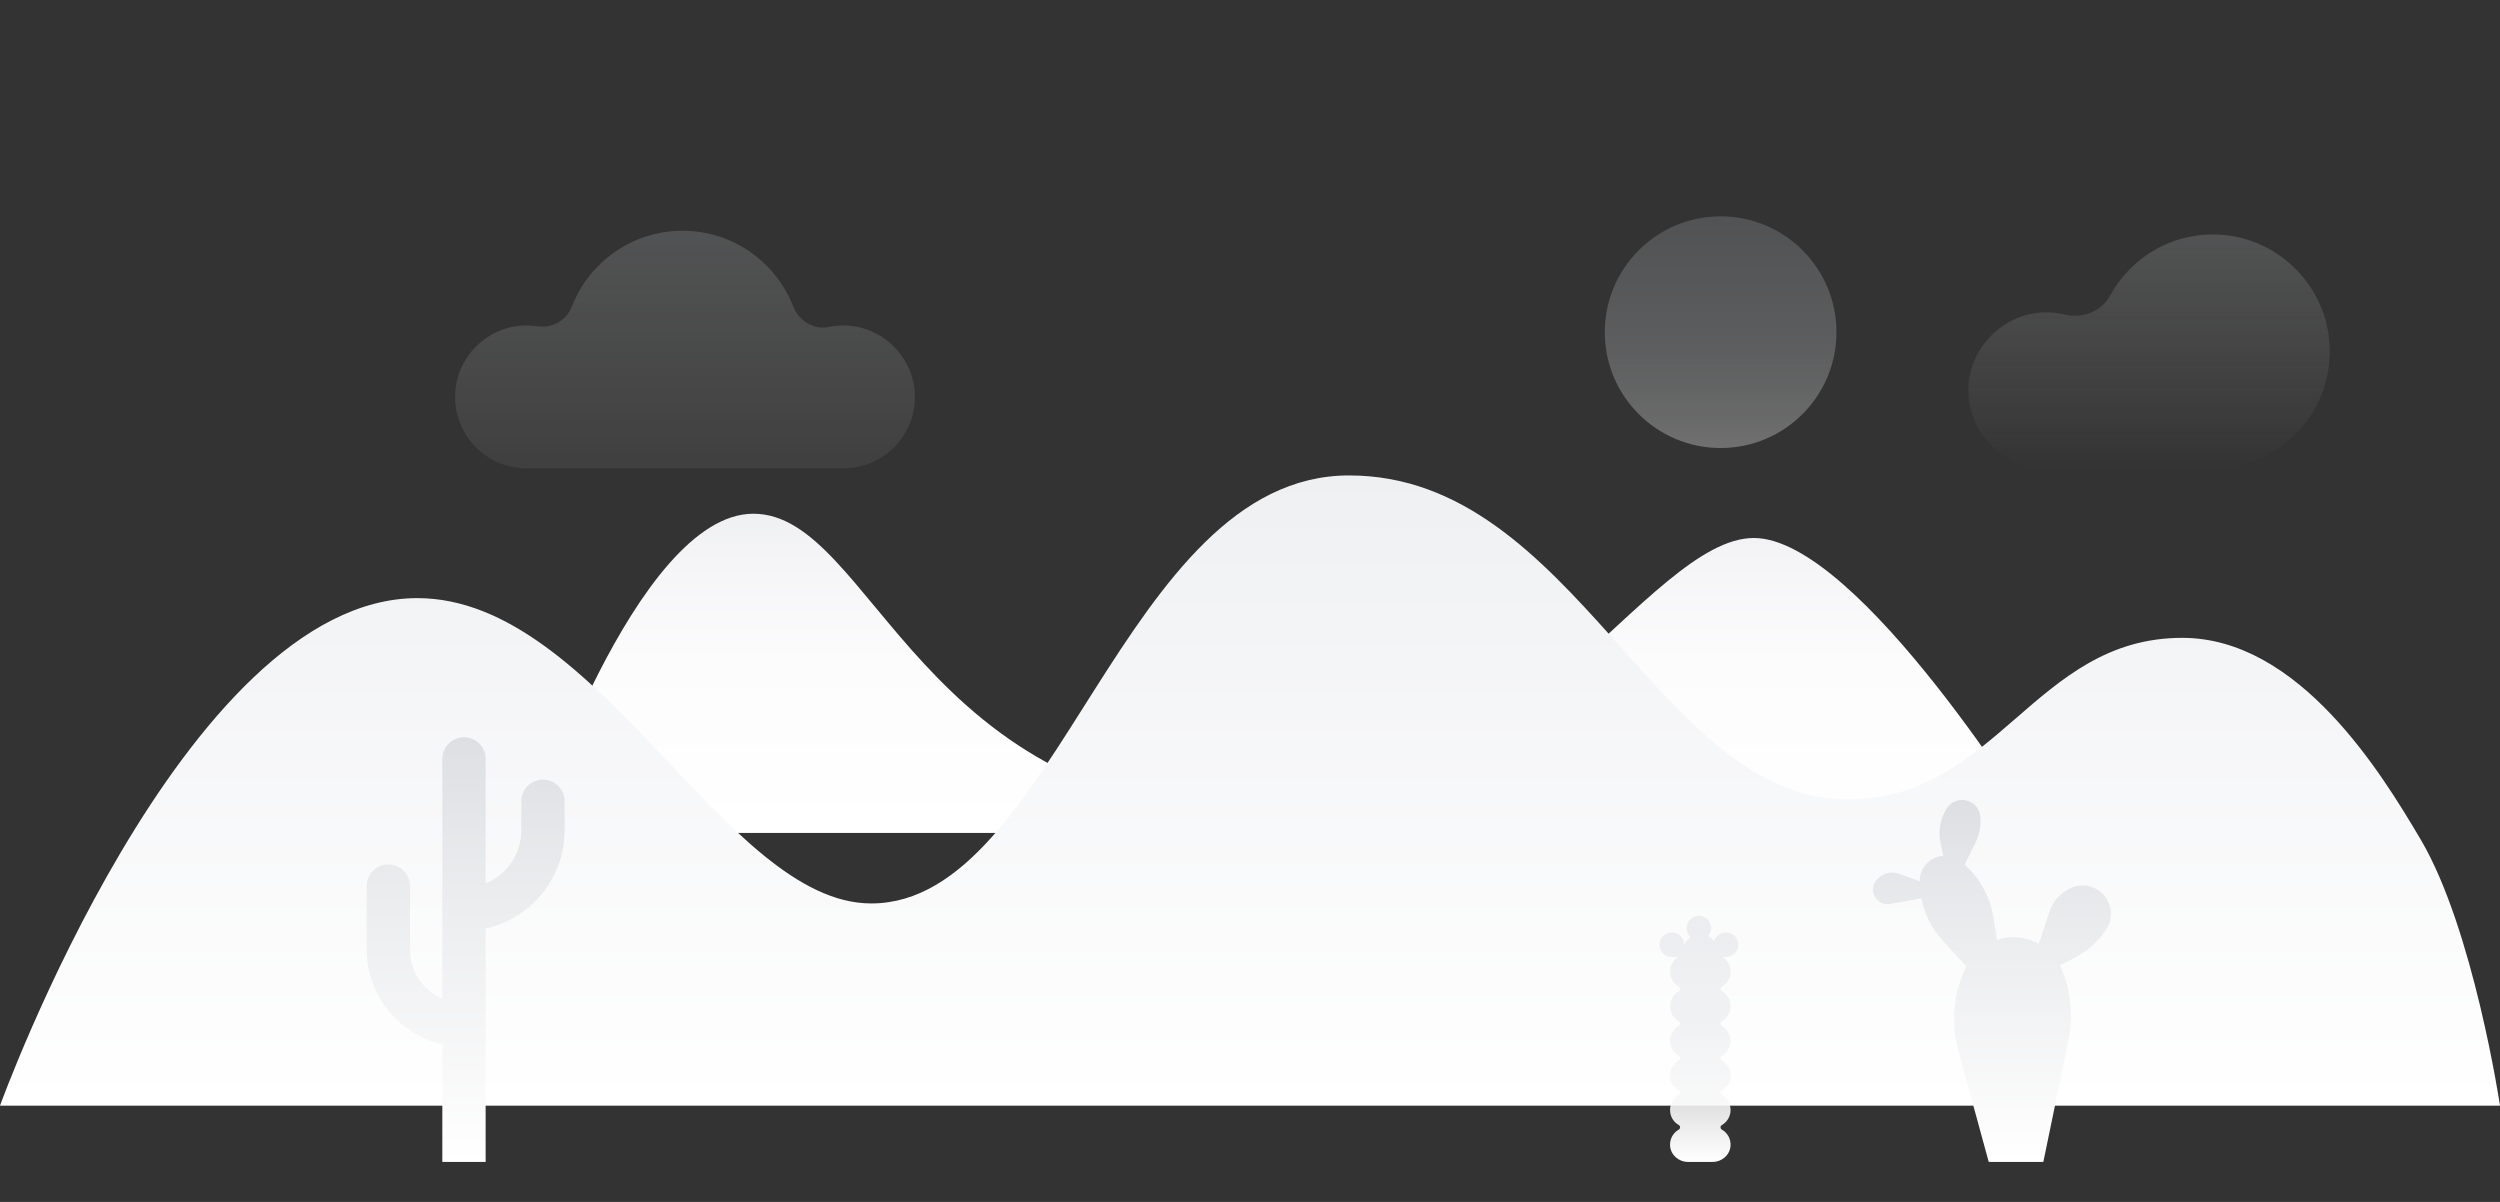 <?xml version="1.0" encoding="utf-8"?>
<!-- Generator: Adobe Illustrator 22.0.1, SVG Export Plug-In . SVG Version: 6.00 Build 0)  -->
<svg version="1.1" id="Layer_1" xmlns="http://www.w3.org/2000/svg" xmlns:xlink="http://www.w3.org/1999/xlink" x="0px" y="0px"
	 width="312" height="150" viewBox="0 0 312 150" enable-background="new 0 0 312 150" xml:space="preserve">
<rect x="0" y="0" width="312" height="150" fill="#333333" stroke="none"/>
<g>
	<linearGradient id="SVGID_1_" gradientUnits="userSpaceOnUse" x1="160.45" y1="103.954" x2="160.45" y2="64.114">
		<stop  offset="0" style="stop-color:#FFFFFF"/>
		<stop  offset="0.54" style="stop-color:#FCFCFD"/>
		<stop  offset="0.889" style="stop-color:#F4F4F6"/>
		<stop  offset="1" style="stop-color:#EFF0F2"/>
	</linearGradient>
	<path fill="url(#SVGID_1_)" d="M66.369,103.954c0,0,12.963-39.806,27.629-39.84c15.019-0.034,20.605,37.594,64.239,37.594
		c30.062,0,47.509-34.566,60.641-34.566s35.652,36.811,35.652,36.811H66.369z"/>
	<linearGradient id="SVGID_2_" gradientUnits="userSpaceOnUse" x1="156" y1="137.985" x2="156" y2="59.334">
		<stop  offset="0" style="stop-color:#FFFFFF"/>
		<stop  offset="0.833" style="stop-color:#F2F3F5"/>
		<stop  offset="1" style="stop-color:#EFF0F2"/>
	</linearGradient>
	<path fill="url(#SVGID_2_)" d="M52.086,74.646c22.652,0,38.389,38.104,56.648,38.104c23.12,0,31.372-53.416,59.634-53.416
		s38.499,40.433,62.22,40.433c18.617,0,23.322-20.163,41.753-20.163c14.601,0,24.903,16.937,29.772,25.188
		c6.58,11.151,9.887,33.194,9.887,33.194H0C0,137.985,22.919,74.646,52.086,74.646z"/>
	<g>
		<g>
			<linearGradient id="SVGID_3_" gradientUnits="userSpaceOnUse" x1="58.113" y1="145.006" x2="58.113" y2="92.016">
				<stop  offset="0" style="stop-color:#FFFFFF"/>
				<stop  offset="0.667" style="stop-color:#EAEBED"/>
				<stop  offset="1" style="stop-color:#DEDFE3"/>
			</linearGradient>
			<path fill="url(#SVGID_3_)" d="M67.759,97.291c-1.493,0-2.702,1.21-2.702,2.702v3.637c0,2.987-1.842,5.548-4.448,6.617V94.719
				c0-1.493-1.21-2.703-2.703-2.703c-1.493,0-2.703,1.21-2.703,2.703v29.948c-2.37-1.044-4.034-3.409-4.034-6.161v-7.917
				c0-1.493-1.21-2.702-2.702-2.702s-2.702,1.21-2.702,2.702v7.917c0,5.765,4.042,10.594,9.438,11.827v14.673h5.405v-29.121
				c5.628-1.24,9.853-6.26,9.853-12.255v-3.637C70.462,98.501,69.252,97.291,67.759,97.291z"/>
		</g>
	</g>
	<linearGradient id="SVGID_4_" gradientUnits="userSpaceOnUse" x1="214.734" y1="55.913" x2="214.734" y2="27">
		<stop  offset="0" style="stop-color:#FFFFFF;stop-opacity:0.3"/>
		<stop  offset="0.008" style="stop-color:#FEFEFE;stop-opacity:0.299"/>
		<stop  offset="0.199" style="stop-color:#E8EAEC;stop-opacity:0.28"/>
		<stop  offset="0.408" style="stop-color:#D9DBDF;stop-opacity:0.259"/>
		<stop  offset="0.651" style="stop-color:#D0D3D7;stop-opacity:0.235"/>
		<stop  offset="1" style="stop-color:#CDD0D5;stop-opacity:0.2"/>
	</linearGradient>
	<circle fill="url(#SVGID_4_)" cx="214.734" cy="41.456" r="14.456"/>
	<linearGradient id="SVGID_5_" gradientUnits="userSpaceOnUse" x1="268.205" y1="58.452" x2="268.205" y2="29.262">
		<stop  offset="0" style="stop-color:#FFFFFF;stop-opacity:0"/>
		<stop  offset="0.342" style="stop-color:#E8E9EC;stop-opacity:0.068"/>
		<stop  offset="0.734" style="stop-color:#D4D7DB;stop-opacity:0.147"/>
		<stop  offset="1" style="stop-color:#CDD0D5;stop-opacity:0.2"/>
	</linearGradient>
	<path fill="url(#SVGID_5_)" d="M276.157,58.452c8.611,0,15.48-7.458,14.501-16.267c-0.753-6.778-6.296-12.216-13.086-12.855
		c-6.096-0.574-11.5,2.606-14.191,7.494c-1.118,2.031-3.428,2.985-5.68,2.434c-0.878-0.215-1.804-0.311-2.759-0.267
		c-4.989,0.226-9.096,4.369-9.279,9.36c-0.203,5.544,4.231,10.101,9.729,10.101H276.157z"/>
	<linearGradient id="SVGID_6_" gradientUnits="userSpaceOnUse" x1="85.489" y1="72.974" x2="85.489" y2="28.802">
		<stop  offset="0" style="stop-color:#FFFFFF;stop-opacity:0"/>
		<stop  offset="0.455" style="stop-color:#E6E8EA;stop-opacity:0.091"/>
		<stop  offset="1" style="stop-color:#CDD0D5;stop-opacity:0.2"/>
	</linearGradient>
	<path fill="url(#SVGID_6_)" d="M105.264,58.452c5.009,0,9.053-4.129,8.914-9.169c-0.129-4.702-4.074-8.594-8.777-8.665
		c-0.668-0.01-1.318,0.054-1.945,0.184c-1.888,0.393-3.758-0.731-4.454-2.53c-2.145-5.54-7.519-9.47-13.817-9.47
		c-6.293,0-11.666,3.922-13.816,9.454c-0.67,1.724-2.471,2.747-4.298,2.464c-0.813-0.126-1.663-0.14-2.535-0.027
		c-4.027,0.525-7.262,3.836-7.687,7.875c-0.563,5.358,3.624,9.883,8.867,9.883H105.264z"/>
	<linearGradient id="SVGID_7_" gradientUnits="userSpaceOnUse" x1="248.593" y1="145.006" x2="248.593" y2="99.833">
		<stop  offset="0" style="stop-color:#FFFFFF"/>
		<stop  offset="0.667" style="stop-color:#EAEBED"/>
		<stop  offset="1" style="stop-color:#DEDFE3"/>
	</linearGradient>
	<path fill="url(#SVGID_7_)" d="M262.577,111.728c-1.035-1.194-2.735-1.559-4.169-0.894c-1.252,0.581-2.208,1.653-2.642,2.963
		l-1.327,4.004c-0.952-0.528-2.033-0.836-3.173-0.836c-0.706,0-1.391,0.124-2.04,0.338l-0.475-2.922
		c-0.366-2.251-1.423-4.333-3.026-5.956l-0.531-0.538l1.369-2.769c0.393-0.794,0.597-1.669,0.597-2.555v-0.449
		c0-1.028-0.688-1.929-1.68-2.201c-0.96-0.263-1.98,0.128-2.519,0.965c-0.851,1.32-1.126,2.931-0.762,4.459l0.347,1.458
		c-0.514,0.036-1.025,0.192-1.484,0.482c-0.928,0.586-1.49,1.607-1.49,2.704l-2.583-0.937c-1.116-0.405-2.363,0.033-2.981,1.048
		c-0.434,0.713-0.324,1.63,0.266,2.219c0.418,0.418,1.014,0.605,1.596,0.502l3.916-0.696c0.39,1.967,1.31,3.804,2.685,5.3
		l2.93,3.187c-0.01,0.02-0.023,0.037-0.032,0.056c-1.581,3.257-1.926,6.976-0.971,10.468l3.793,13.877h6.817l3.145-15.218
		c0.551-2.667,0.363-5.433-0.543-8.001l-0.158-0.446c-0.108-0.305-0.24-0.595-0.388-0.874l1.728-0.87
		c1.633-0.823,3.027-2.051,4.048-3.568C263.732,114.7,263.625,112.938,262.577,111.728z"/>
	<linearGradient id="SVGID_8_" gradientUnits="userSpaceOnUse" x1="212.023" y1="145.006" x2="212.023" y2="114.299">
		<stop  offset="0" style="stop-color:#FFFFFF"/>
		<stop  offset="0.667" style="stop-color:#EAEBED;stop-opacity:0.666"/>
		<stop  offset="1" style="stop-color:#DEDFE3;stop-opacity:0.5"/>
	</linearGradient>
	<path fill="url(#SVGID_8_)" d="M216.94,117.903c0-0.848-0.687-1.535-1.535-1.535c-0.702,0-1.292,0.471-1.475,1.114
		c-0.196-0.272-0.45-0.497-0.746-0.654c0.516-0.603,0.496-1.508-0.075-2.079h0c-0.599-0.599-1.571-0.599-2.171,0
		c-0.599,0.599-0.599,1.571,0,2.171l0.045,0.045c-0.076,0.052-0.148,0.108-0.216,0.169c-0.003,0.003-0.007,0.006-0.011,0.009
		c-0.039,0.035-0.076,0.072-0.112,0.11c-0.012,0.012-0.024,0.024-0.036,0.037c-0.031,0.034-0.06,0.069-0.088,0.105
		c-0.015,0.019-0.03,0.038-0.045,0.057c-0.025,0.033-0.048,0.067-0.071,0.101c-0.016,0.024-0.032,0.049-0.047,0.074
		c-0.02,0.032-0.038,0.065-0.056,0.098c-0.016,0.029-0.03,0.059-0.045,0.089c-0.015,0.032-0.03,0.063-0.044,0.096
		c-0.013,0.031-0.025,0.063-0.037,0.095v-0.101c0-0.848-0.687-1.535-1.535-1.535c-0.848,0-1.535,0.687-1.535,1.535
		c0,0.848,0.687,1.535,1.535,1.535h0.793c-0.605,0.382-1.008,1.054-1.008,1.823c0,0.1,0.007,0.199,0.02,0.296
		c0.093,0.677,0.499,1.253,1.067,1.579c0.055,0.032,0.097,0.075,0.124,0.124c0.014,0.025,0.024,0.051,0.031,0.078
		c0.007,0.027,0.01,0.054,0.01,0.082c0,0.11-0.055,0.221-0.166,0.284c-0.092,0.053-0.178,0.114-0.261,0.179
		c-0.18,0.142-0.335,0.312-0.462,0.503c-0.228,0.342-0.364,0.75-0.364,1.192c0,0.1,0.007,0.199,0.02,0.296
		c0.093,0.677,0.499,1.253,1.067,1.579c0.055,0.032,0.097,0.075,0.124,0.124c0.014,0.025,0.024,0.051,0.031,0.078
		c0.007,0.027,0.01,0.054,0.01,0.082c0,0.11-0.055,0.221-0.166,0.284c-0.092,0.053-0.178,0.114-0.261,0.179
		c-0.18,0.142-0.335,0.312-0.462,0.503c-0.228,0.342-0.364,0.75-0.364,1.192c0,0.1,0.007,0.199,0.02,0.296
		c0.093,0.677,0.499,1.253,1.067,1.579c0.055,0.032,0.097,0.075,0.124,0.124c0.014,0.025,0.024,0.051,0.031,0.078
		c0.007,0.027,0.01,0.054,0.01,0.082c0,0.11-0.055,0.221-0.166,0.284c-0.092,0.053-0.178,0.114-0.261,0.179
		c-0.18,0.142-0.335,0.312-0.462,0.503c-0.228,0.342-0.364,0.75-0.364,1.192c0,0.1,0.007,0.199,0.02,0.296
		c0.093,0.677,0.499,1.253,1.067,1.579c0.111,0.063,0.166,0.174,0.166,0.284c0,0.076-0.028,0.151-0.08,0.212
		c-0.005,0.005-0.008,0.012-0.013,0.017c-0.005,0.005-0.012,0.008-0.017,0.013c-0.017,0.015-0.034,0.03-0.056,0.043
		c-0.292,0.167-0.537,0.403-0.723,0.682c-0.228,0.342-0.364,0.75-0.364,1.192c0,0.1,0.007,0.199,0.02,0.296
		c0.026,0.193,0.079,0.378,0.153,0.552c0.111,0.26,0.272,0.494,0.471,0.69c0.132,0.13,0.282,0.244,0.444,0.337
		c0.111,0.064,0.166,0.174,0.165,0.285c0,0.111-0.056,0.221-0.167,0.285c-0.687,0.394-1.137,1.156-1.081,2.017l0,0v0
		c0.074,1.147,1.078,2.015,2.228,2.015h0h1.365h1.725c1.15,0,2.154-0.868,2.228-2.015c0.056-0.861-0.394-1.623-1.081-2.017
		c-0.222-0.127-0.224-0.442-0.002-0.569c0.65-0.372,1.087-1.072,1.087-1.874c0-0.802-0.438-1.502-1.087-1.875
		c-0.221-0.127-0.221-0.442,0-0.568c0.65-0.372,1.087-1.072,1.087-1.875s-0.438-1.502-1.087-1.875c-0.221-0.127-0.221-0.442,0-0.568
		c0.65-0.372,1.087-1.072,1.087-1.875c0-0.802-0.438-1.502-1.087-1.875c-0.221-0.127-0.221-0.442,0-0.568
		c0.65-0.372,1.087-1.072,1.087-1.875c0-0.802-0.438-1.502-1.087-1.875c-0.221-0.127-0.221-0.442,0-0.568
		c0.65-0.372,1.087-1.072,1.087-1.875c0-0.769-0.403-1.441-1.008-1.823h0.433C216.252,119.438,216.94,118.75,216.94,117.903z"/>
</g>
</svg>
